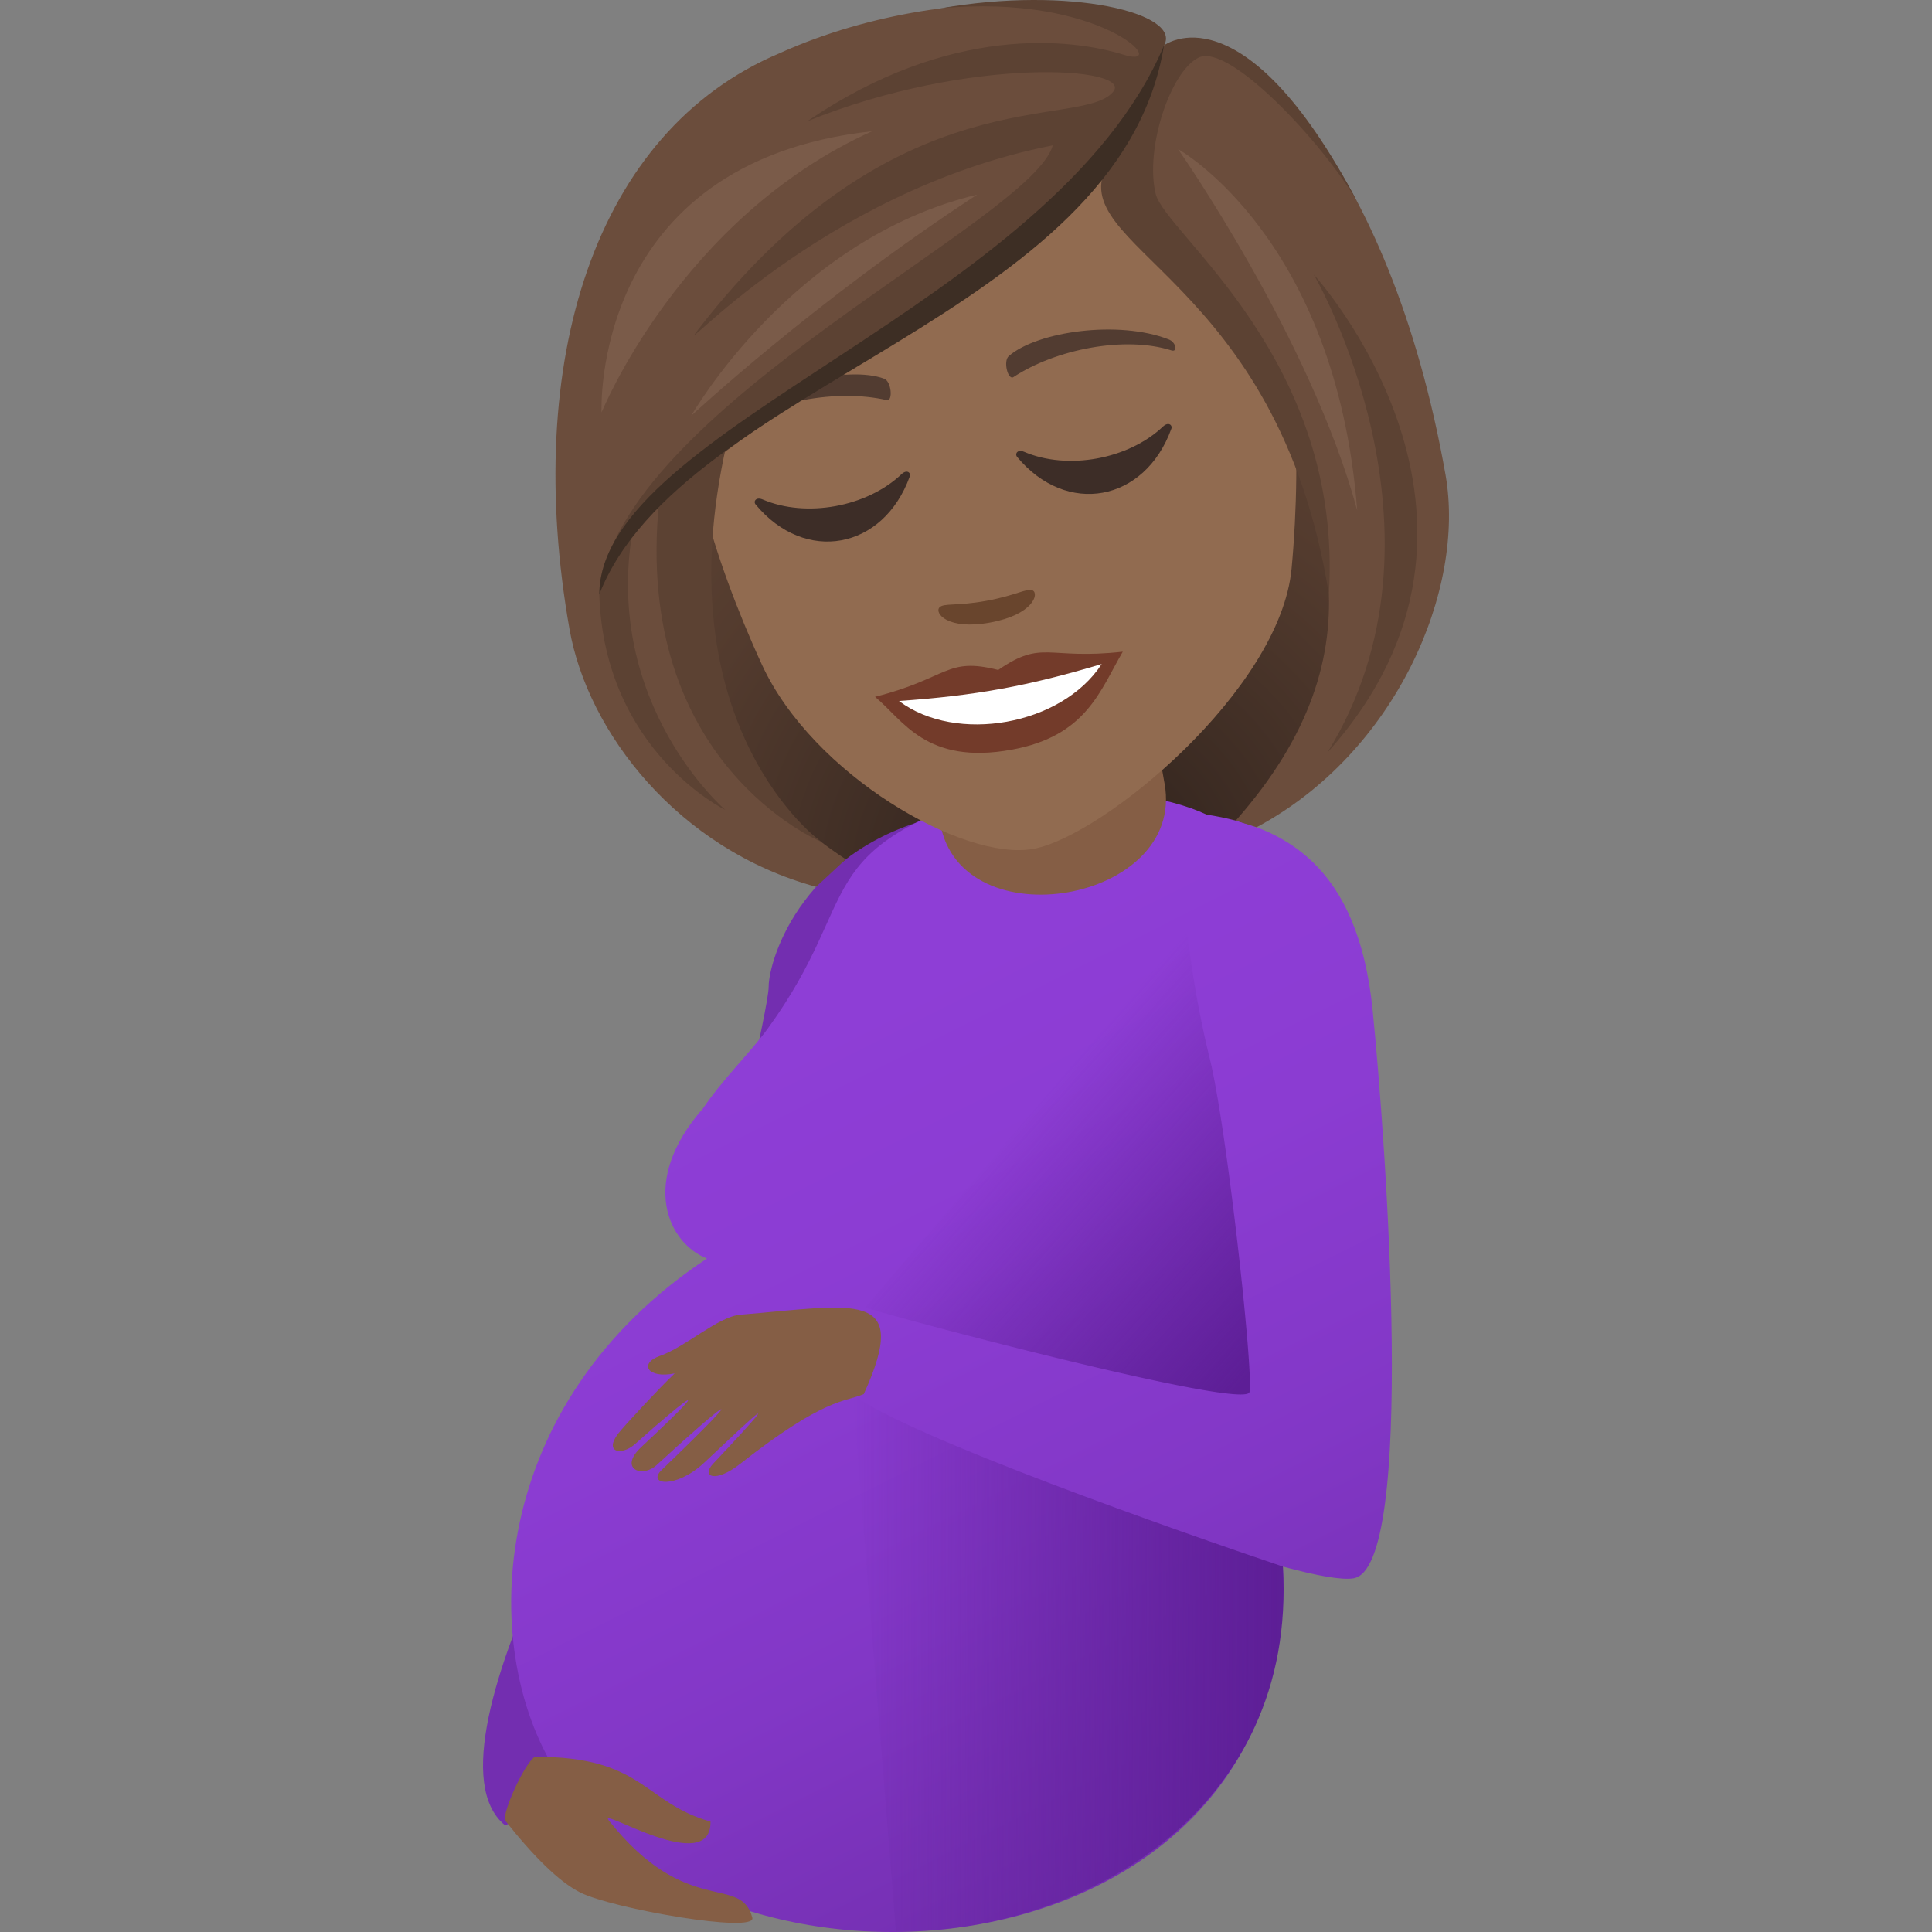 <svg xmlns="http://www.w3.org/2000/svg" xml:space="preserve" style="enable-background:new 0 0 64 64" viewBox="0 0 64 64"><rect x="0" y="0" width="64" height="64" fill="#808080" stroke="none"/><radialGradient id="a" cx="114.142" cy="-96.283" r="18.795" gradientTransform="matrix(.986 -.174 .174 .985 -60.392 144.05)" gradientUnits="userSpaceOnUse"><stop offset="0" style="stop-color:#291d19"/><stop offset=".264" style="stop-color:#3a2a22"/><stop offset=".721" style="stop-color:#533b2e"/><stop offset="1" style="stop-color:#5c4233"/></radialGradient><path d="M40.09 28.08c8.992-5.57 5.978-16.997 5.978-16.997l-27.085 4.771s1.08 11.769 11.434 13.93c0 0 2.021.143 4.922-.368 2.903-.511 4.751-1.335 4.751-1.335z" style="fill:url(#a)"/><path d="M31.377 26.98c-4.743.988-5.91 4.781-5.914 5.704-.004.759-1.405 6.29-1.72 9.269-2.206 2.821-10.156 15.923-7.02 18.507 2.532-.415 18.86-34.357 14.654-33.48z" style="fill:#732eb0"/><linearGradient id="b" x1="1490.273" x2="1503.933" y1="61.199" y2="34.055" gradientTransform="matrix(-1 0 0 1 1530.218 0)" gradientUnits="userSpaceOnUse"><stop offset="0" style="stop-color:#732eb0"/><stop offset=".018" style="stop-color:#742fb1"/><stop offset=".349" style="stop-color:#8237c6"/><stop offset=".678" style="stop-color:#8b3cd2"/><stop offset="1" style="stop-color:#8e3ed6"/></linearGradient><path d="M23.418 41.69c-1.28-.504-2.257-2.535-.142-4.96l-.016.029c.672-1.008 1.598-1.89 2.186-2.704 3.213-4.434 1.238-5.9 7.849-7.931 3.265-.052 5.367.247 6.677.862h.006c2.57.4 5.007 1.688 5.49 6.452.46 4.563 1.442 18.478-.626 18.845-.394.068-1.245-.09-2.343-.388.539 13.742-18.628 15.45-24.062 6.817-2.66-4.221-2.248-12.232 4.98-17.021z" style="fill:url(#b)"/><path d="M21.864 44.916c.866-.307 1.931-1.307 2.666-1.365 3.809-.315 5.675-.867 4.084 2.63-.645.274-1.28.103-4.086 2.304-.841.664-1.306.426-.906.004 3.197-3.394.359-.634-.324-.009-.933.852-1.88.696-1.38.215 3.239-3.12 2-2.16-.166-.163-.488.448-1.272.117-.509-.596 2.407-2.245 1.754-1.852-.213-.094-.434.384-1.023.278-.562-.34.204-.265 1.375-1.524 1.882-2.007-.9.185-1.197-.33-.486-.58zm3.058 18.611c-.39-1.465-2.163.041-4.757-3.224-.387-.493 3.395 1.899 3.372.04-2.213-.621-2.211-2.165-5.824-2.146-.355.25-1.058 1.804-.985 2.105.942 1.191 1.795 2.04 2.494 2.39 1.074.539 5.84 1.368 5.7.835z" style="fill:#855e45"/><linearGradient id="c" x1="33.881" x2="42.327" y1="36.97" y2="44.506" gradientUnits="userSpaceOnUse"><stop offset="0" style="stop-color:#5d1e96;stop-opacity:0"/><stop offset="1" style="stop-color:#5d1e96"/></linearGradient><path d="M40.072 35.057a33.673 33.673 0 0 1-.747-4.223l-10.66 12.475c.637.244 12.583 3.421 12.726 2.806.145-.614-.763-8.842-1.319-11.058z" style="fill:url(#c)"/><linearGradient id="d" x1="28.25" x2="42.522" y1="55.1" y2="55.1" gradientUnits="userSpaceOnUse"><stop offset="0" style="stop-color:#5d1e96;stop-opacity:0"/><stop offset="1" style="stop-color:#5d1e96"/></linearGradient><path d="M42.498 51.895c-3.396-1.146-12.394-4.298-14.248-5.694l1.43 17.798c6.193 0 13.3-4.016 12.818-12.104z" style="fill:url(#d)"/><path d="M38.58 25.968c.692 3.914-6.743 5.22-7.435 1.306l-.806-4.559 7.435-1.304.805 4.556z" style="fill:#855e45"/><path d="M30.827 1.753c6.86-1.25 11.151 3.92 12.005 11.415.17 1.506.135 3.73-.046 5.664-.374 4.02-6.243 8.867-8.555 9.288-2.311.421-7.303-2.449-8.987-6.093-.81-1.753-1.58-3.832-1.919-5.307-1.679-7.345.64-13.717 7.502-14.967z" style="fill:#916b50"/><path d="M33.067 22.193c1.483-1.023 1.616-.324 4.127-.605-.745 1.263-1.191 2.793-3.675 3.245-2.852.52-3.606-.989-4.532-1.75 2.455-.624 2.346-1.327 4.08-.89z" style="fill:#733b2a"/><path d="M36.495 21.997c-1.323 2.036-4.822 2.65-6.715 1.224 2.542-.178 4.267-.492 6.715-1.224z" style="fill:#fff"/><path d="M24.133 13.9c1.334-1.19 3.989-1.789 5.153-1.356.246.085.299.759.09.711-1.619-.374-3.924.013-5.212 1.021-.172.134-.235-.202-.031-.377zm14.582-2.656c-1.647-.646-4.34-.272-5.293.547-.203.167-.03.819.15.7 1.4-.923 3.69-1.375 5.237-.882.208.065.154-.272-.094-.365z" style="fill:#523c31"/><path d="M31.122 20.12c.143-.148.558-.036 1.554-.217.995-.182 1.348-.433 1.531-.345.22.106.019.805-1.408 1.065-1.427.26-1.85-.324-1.677-.503z" style="fill:#69452d"/><path d="M33.925 14.967c1.442.617 3.454.251 4.602-.838.178-.166.32-.048.275.075-.88 2.432-3.475 2.903-5.11.93-.081-.1.014-.262.233-.167zm-8.662 1.578c1.44.617 3.452.251 4.602-.838.176-.167.316-.048.273.074-.88 2.432-3.473 2.904-5.107.93-.084-.098.011-.26.232-.166z" style="fill:#3d2d27"/><path d="M47.886 15.732C46.04 5.276 40.995.312 38.559 1.505c.6-1.284-6.615-2.502-12.736.258-6.145 2.593-8.518 10.236-6.957 19.081.603 3.418 3.596 7.285 8.168 8.533l.984-.911c-5.31-3.484-5.006-8.024-4.198-13.463 4.317-3.628 9.643-5.242 12.832-9.236-.228 1.535 2.655 2.912 4.58 6.169 2.776 4.697 4.69 9.604-.296 15.248l.69.22c4.62-2.47 6.93-7.871 6.26-11.672z" style="fill:#6b4d3c"/><path d="M38.559 1.505C39.167.448 35.465-.483 31.143.278c5.378-.516 7.693 2.038 6.087 1.537-1.712-.533-5.754-1.032-10.481 2.198 5.41-2.184 10.81-1.79 10.126-.973-1.082 1.291-7.19-.63-13.763 7.898-.906 1.174 4.033-4.606 11.763-6.123-.679 2.457-13.84 8.482-14.987 14.494C22.576 13.554 37.385 8.984 38.56 1.505zm4.961 7.588s4.973 8.524.452 15.837c6.958-7.743-.452-15.837-.452-15.837z" style="fill:#5c4233"/><path d="M24.075 14.688s-1.33.493-2.24 1.91c-.887 8.714 5.363 11.287 5.363 11.287s-5.265-3.785-3.123-13.197z" style="fill:#5c4233"/><path d="M20.957 17.566s-.601.367-1.105 2.122c.161 5.19 4.172 7.14 4.172 7.14s-4.052-3.482-3.067-9.262zM44.96 6.682c-3.799-7.194-6.401-5.177-6.401-5.177s-.925 2.826-1.864 3.925c-1.555 2.786 5.64 3.673 7.326 14.258.481-7.817-5.422-11.946-5.739-13.27-.36-1.503.49-4.059 1.426-4.512 1.014-.492 4.125 2.845 5.252 4.776z" style="fill:#5c4233"/><path d="M19.852 19.688c2.767-7.017 17.224-9.123 18.707-18.183-3.664 8.671-18.69 12.657-18.707 18.183z" style="fill:#3d2e24"/><path d="M39.022 4.937s4.391 6.265 5.938 11.971c-.706-9.069-5.938-11.97-5.938-11.97zm-16.125 8.837s4.105-3.822 9.47-7.325c-6.146 1.467-9.47 7.325-9.47 7.325zm-2.97-.109s2.616-6.456 8.96-9.317c-9.349 1.024-8.96 9.317-8.96 9.317z" style="fill:#7a5b49"/></svg>